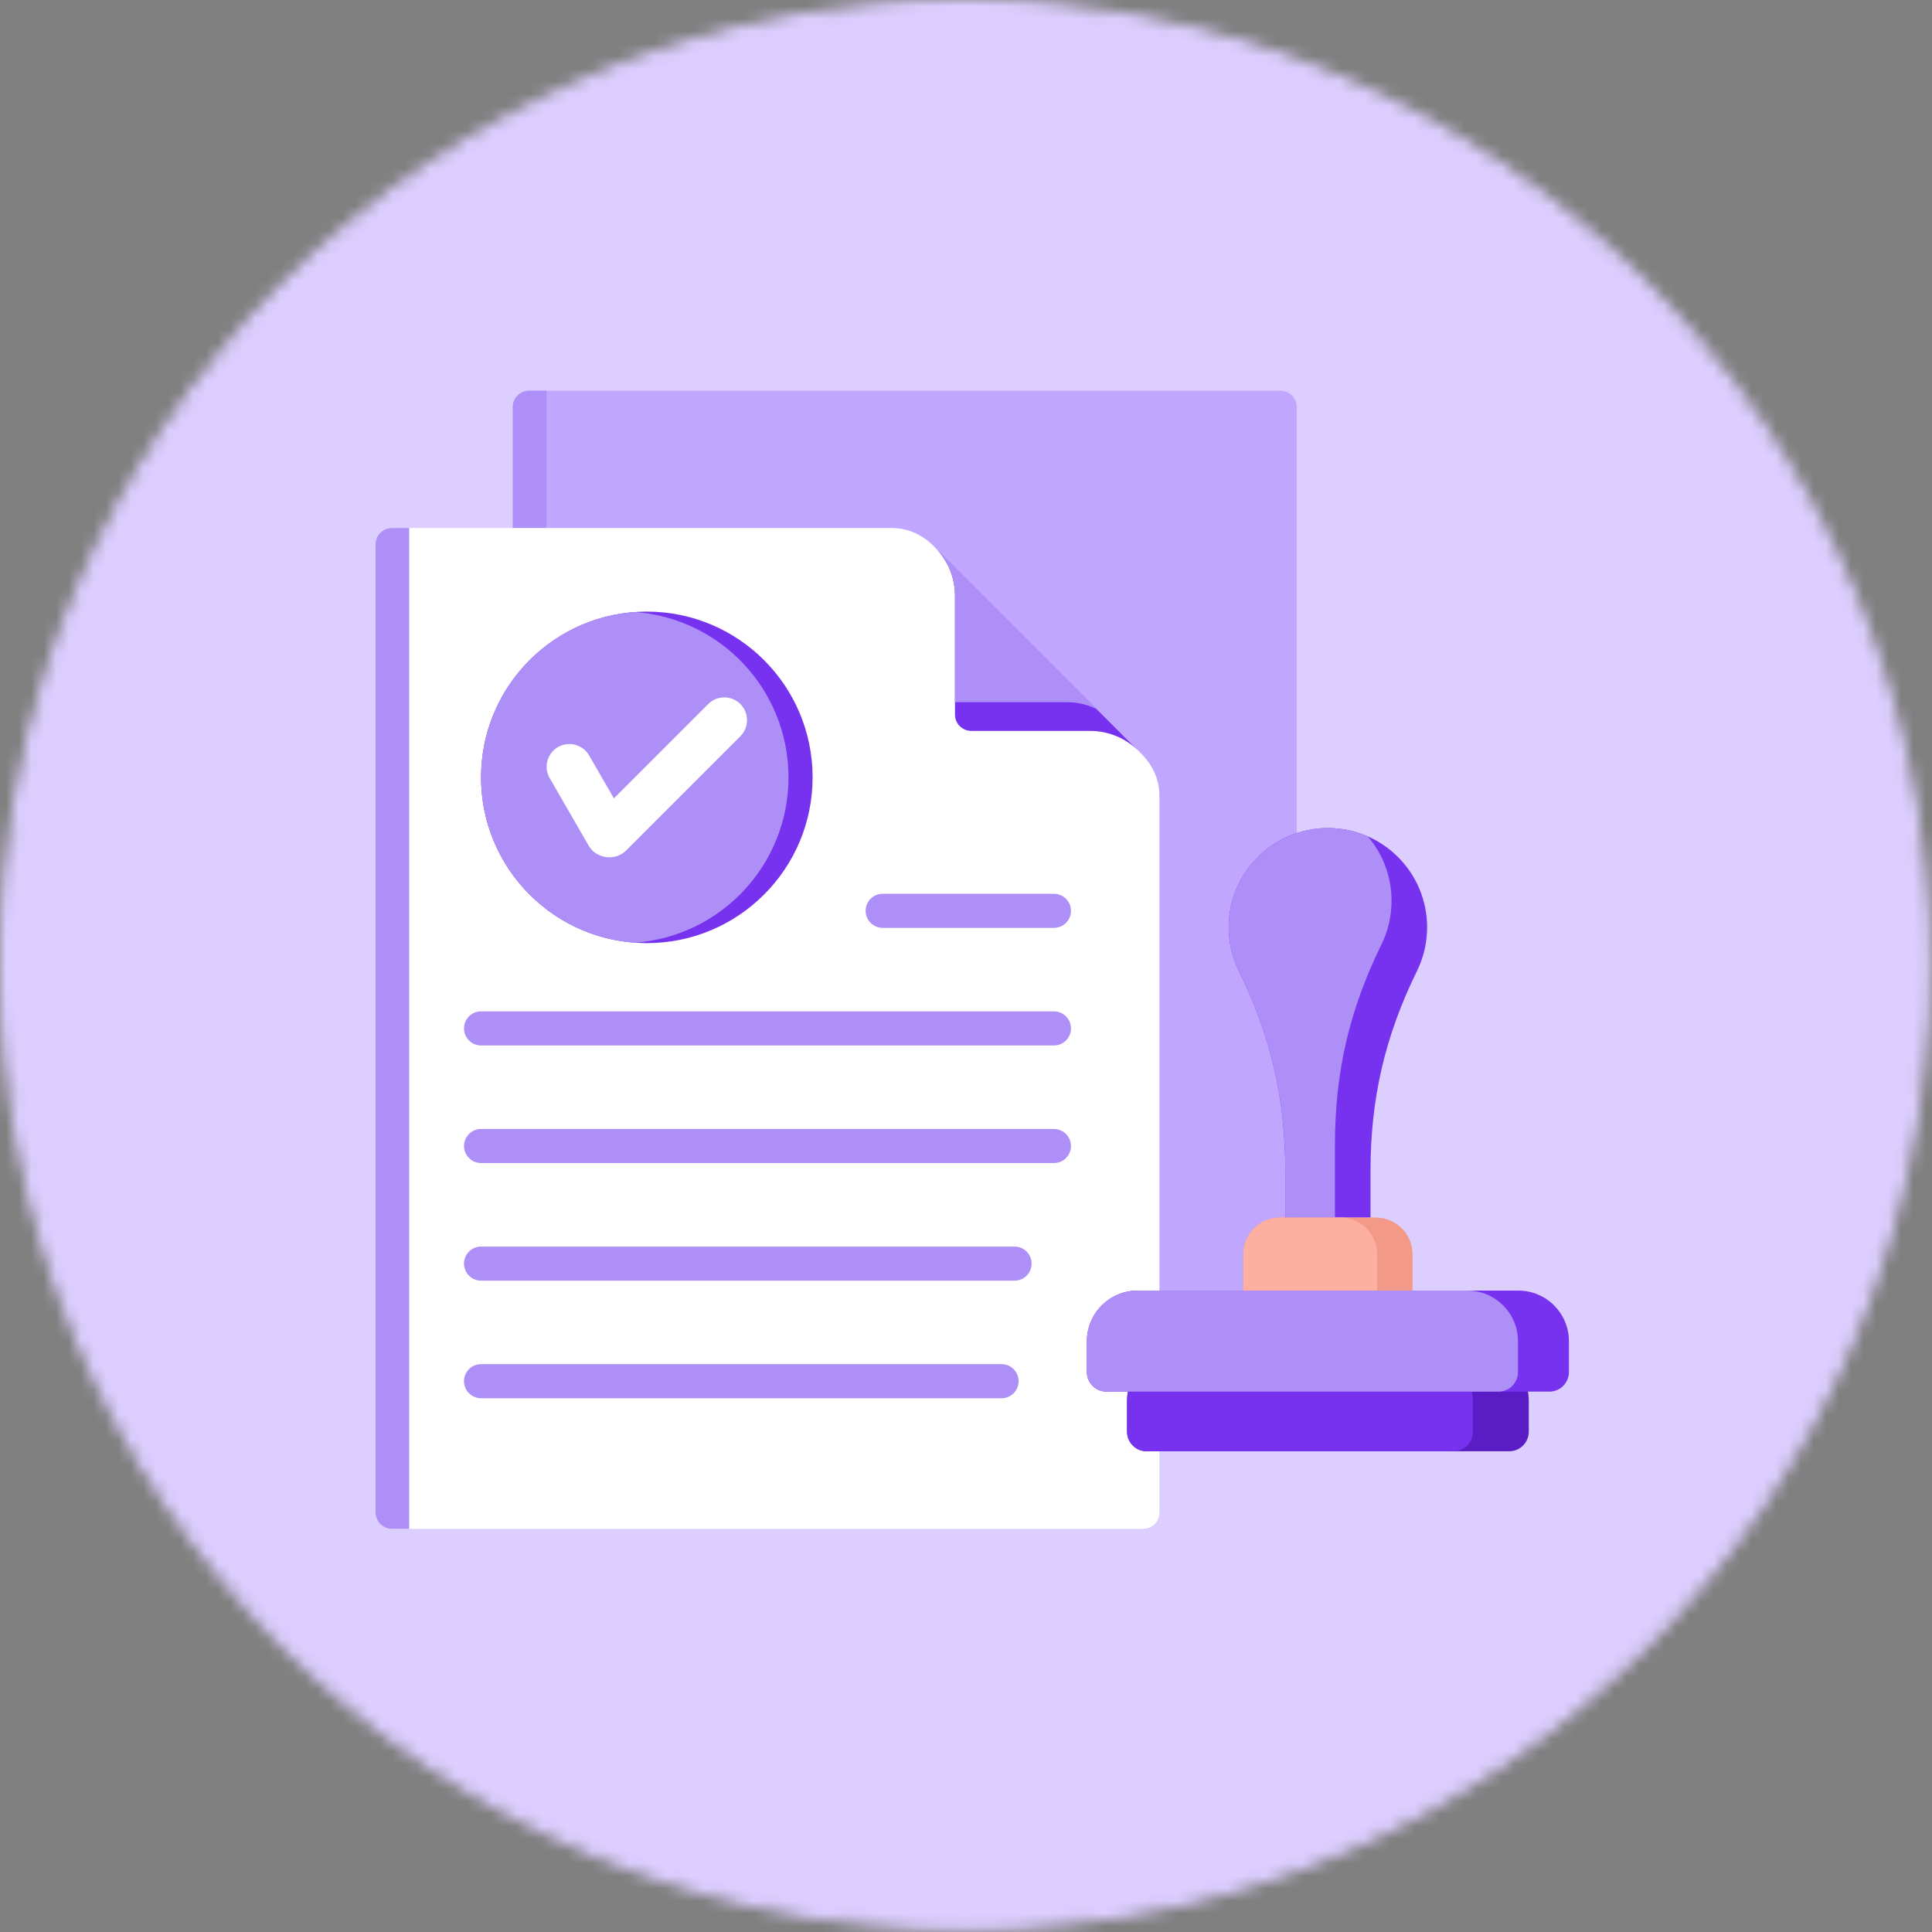 <svg width="155" height="155" viewBox="0 0 155 155" fill="none" xmlns="http://www.w3.org/2000/svg">
<rect x="0" y="0" width="155" height="155" fill="#808080" stroke="none"/>
<mask id="mask0_467_27123" style="mask-type:alpha" maskUnits="userSpaceOnUse" x="0" y="0" width="155" height="155">
<circle cx="77.419" cy="77.42" r="76.919" fill="#AE8FF7" stroke="#AE8FF7"/>
</mask>
<g mask="url(#mask0_467_27123)">
<rect x="-37" y="-2.5" width="216" height="216" fill="#DCCEFF"/>
</g>
<path fill-rule="evenodd" clip-rule="evenodd" d="M104.032 110.34C104.032 111.058 103.446 111.644 102.729 111.644H42.445C41.727 111.644 41.142 111.058 41.142 110.34V32.65C41.142 31.932 41.727 31.346 42.445 31.346H102.729C103.447 31.346 104.032 31.932 104.032 32.65V110.34H104.032Z" fill="#C0A6FF"/>
<path fill-rule="evenodd" clip-rule="evenodd" d="M43.841 111.644H42.445C41.727 111.644 41.142 111.058 41.142 110.34V32.65C41.142 31.932 41.727 31.346 42.445 31.346H43.841V111.644L43.841 111.644Z" fill="#AE8FF7"/>
<path fill-rule="evenodd" clip-rule="evenodd" d="M75.001 43.906L91.472 60.377C92.45 61.321 93.019 62.491 93.019 63.87V121.352C93.019 122.07 92.434 122.656 91.716 122.656H31.432C30.715 122.656 30.129 122.07 30.129 121.352V43.662C30.129 42.944 30.715 42.358 31.432 42.358H71.508C72.887 42.358 74.056 42.928 75.001 43.906Z" fill="white"/>
<path fill-rule="evenodd" clip-rule="evenodd" d="M32.828 122.656H31.432C30.715 122.656 30.129 122.07 30.129 121.352V43.662C30.129 42.944 30.715 42.358 31.432 42.358H32.828L32.828 122.656Z" fill="#AE8FF7"/>
<path fill-rule="evenodd" clip-rule="evenodd" d="M75.065 43.971L91.284 60.189C90.29 59.23 88.94 58.638 87.456 58.638H77.92C77.202 58.638 76.617 58.052 76.617 57.334V47.799C76.617 46.315 76.025 44.964 75.066 43.971H75.065Z" fill="#7732EF"/>
<path fill-rule="evenodd" clip-rule="evenodd" d="M75.065 43.971L87.974 56.88C87.251 56.53 86.441 56.334 85.586 56.334H76.617V47.799C76.617 46.315 76.025 44.964 75.065 43.971Z" fill="#AE8FF7"/>
<path fill-rule="evenodd" clip-rule="evenodd" d="M38.595 112.178C37.84 112.178 37.227 111.566 37.227 110.811C37.227 110.056 37.84 109.444 38.595 109.444H80.353C81.108 109.444 81.72 110.056 81.72 110.811C81.72 111.566 81.108 112.178 80.353 112.178H38.595ZM38.595 102.744C37.84 102.744 37.227 102.132 37.227 101.377C37.227 100.622 37.84 100.009 38.595 100.009H81.396C82.151 100.009 82.763 100.622 82.763 101.377C82.763 102.132 82.151 102.744 81.396 102.744H38.595ZM38.595 93.309C37.84 93.309 37.227 92.697 37.227 91.942C37.227 91.187 37.84 90.575 38.595 90.575H84.554C85.309 90.575 85.921 91.187 85.921 91.942C85.921 92.697 85.309 93.309 84.554 93.309H38.595ZM38.595 83.875C37.84 83.875 37.227 83.263 37.227 82.507C37.227 81.752 37.84 81.14 38.595 81.14H84.554C85.309 81.14 85.921 81.752 85.921 82.507C85.921 83.263 85.309 83.875 84.554 83.875H38.595ZM70.814 74.44C70.059 74.44 69.447 73.828 69.447 73.073C69.447 72.318 70.059 71.706 70.814 71.706H84.554C85.309 71.706 85.921 72.318 85.921 73.073C85.921 73.828 85.309 74.44 84.554 74.44H70.814Z" fill="#AE8FF7"/>
<path d="M51.894 75.665C59.239 75.665 65.193 69.711 65.193 62.366C65.193 55.021 59.239 49.067 51.894 49.067C44.549 49.067 38.595 55.021 38.595 62.366C38.595 69.711 44.549 75.665 51.894 75.665Z" fill="#7732EF"/>
<path fill-rule="evenodd" clip-rule="evenodd" d="M50.927 75.63C44.034 75.135 38.595 69.386 38.595 62.366C38.595 55.346 44.034 49.597 50.927 49.102C57.821 49.597 63.259 55.346 63.259 62.366C63.259 69.385 57.821 75.134 50.927 75.63Z" fill="#AE8FF7"/>
<path fill-rule="evenodd" clip-rule="evenodd" d="M59.399 56.484C60.109 57.194 60.109 58.355 59.399 59.065L50.253 68.212C49.813 68.652 49.248 68.844 48.631 68.762C48.014 68.681 47.518 68.35 47.207 67.811L44.1 62.428C43.597 61.559 43.898 60.437 44.768 59.935C45.636 59.433 46.76 59.734 47.262 60.603L49.252 64.05L56.818 56.484C57.528 55.774 58.69 55.774 59.4 56.484L59.399 56.484Z" fill="white"/>
<path fill-rule="evenodd" clip-rule="evenodd" d="M106.535 66.432C110.931 66.432 114.494 69.996 114.494 74.391C114.494 75.648 114.203 76.837 113.684 77.894C111.113 83.13 109.953 88.126 109.953 93.959V97.682H103.117V93.959C103.117 88.126 101.957 83.13 99.386 77.894C98.868 76.837 98.576 75.648 98.576 74.391C98.576 69.995 102.139 66.432 106.535 66.432Z" fill="#7732EF"/>
<path fill-rule="evenodd" clip-rule="evenodd" d="M106.535 66.432C107.673 66.432 108.755 66.671 109.734 67.102C110.923 68.492 111.641 70.298 111.641 72.271C111.641 73.528 111.35 74.716 110.831 75.773C108.261 81.01 107.1 86.005 107.1 91.839V97.682H103.117V93.959C103.117 88.126 101.957 83.13 99.386 77.894C98.868 76.837 98.576 75.648 98.576 74.391C98.576 69.995 102.139 66.432 106.535 66.432Z" fill="#AE8FF7"/>
<path fill-rule="evenodd" clip-rule="evenodd" d="M102.678 97.682H110.393C112.004 97.682 113.322 99.001 113.322 100.612V105.008H99.748V100.612C99.748 99.001 101.066 97.682 102.678 97.682H102.678Z" fill="#F29988"/>
<path fill-rule="evenodd" clip-rule="evenodd" d="M102.678 97.682H107.552C109.163 97.682 110.481 99.001 110.481 100.612V105.008H99.748V100.612C99.748 99.001 101.066 97.682 102.677 97.682H102.678H102.678Z" fill="#FDB0A0"/>
<path fill-rule="evenodd" clip-rule="evenodd" d="M94.475 108.325H118.596C120.825 108.325 122.649 110.149 122.649 112.378V114.868C122.649 115.727 121.946 116.43 121.087 116.43H91.985C91.126 116.43 90.423 115.727 90.423 114.868V112.377C90.423 110.149 92.247 108.325 94.476 108.325L94.475 108.325Z" fill="#5A1DC5"/>
<path fill-rule="evenodd" clip-rule="evenodd" d="M116.606 116.432H91.985C91.126 116.432 90.423 115.729 90.423 114.869V112.379C90.423 110.152 92.244 108.329 94.471 108.327H114.111C116.34 108.327 118.164 110.15 118.164 112.379V114.87C118.164 115.727 117.463 116.429 116.606 116.432H116.606Z" fill="#7732EF"/>
<path fill-rule="evenodd" clip-rule="evenodd" d="M91.252 103.542H121.819C124.048 103.542 125.871 105.365 125.871 107.594V110.084C125.871 110.944 125.168 111.647 124.309 111.647H88.762C87.903 111.647 87.199 110.944 87.199 110.084V107.594C87.199 105.365 89.023 103.542 91.252 103.542H91.252Z" fill="#7732EF"/>
<path fill-rule="evenodd" clip-rule="evenodd" d="M120.224 111.647H88.762C87.903 111.647 87.199 110.944 87.199 110.084V107.594C87.199 105.366 89.022 103.542 91.25 103.542H117.732C119.961 103.542 121.785 105.365 121.785 107.594V110.084C121.785 110.943 121.082 111.646 120.224 111.647H120.224Z" fill="#AE8FF7"/>
</svg>
